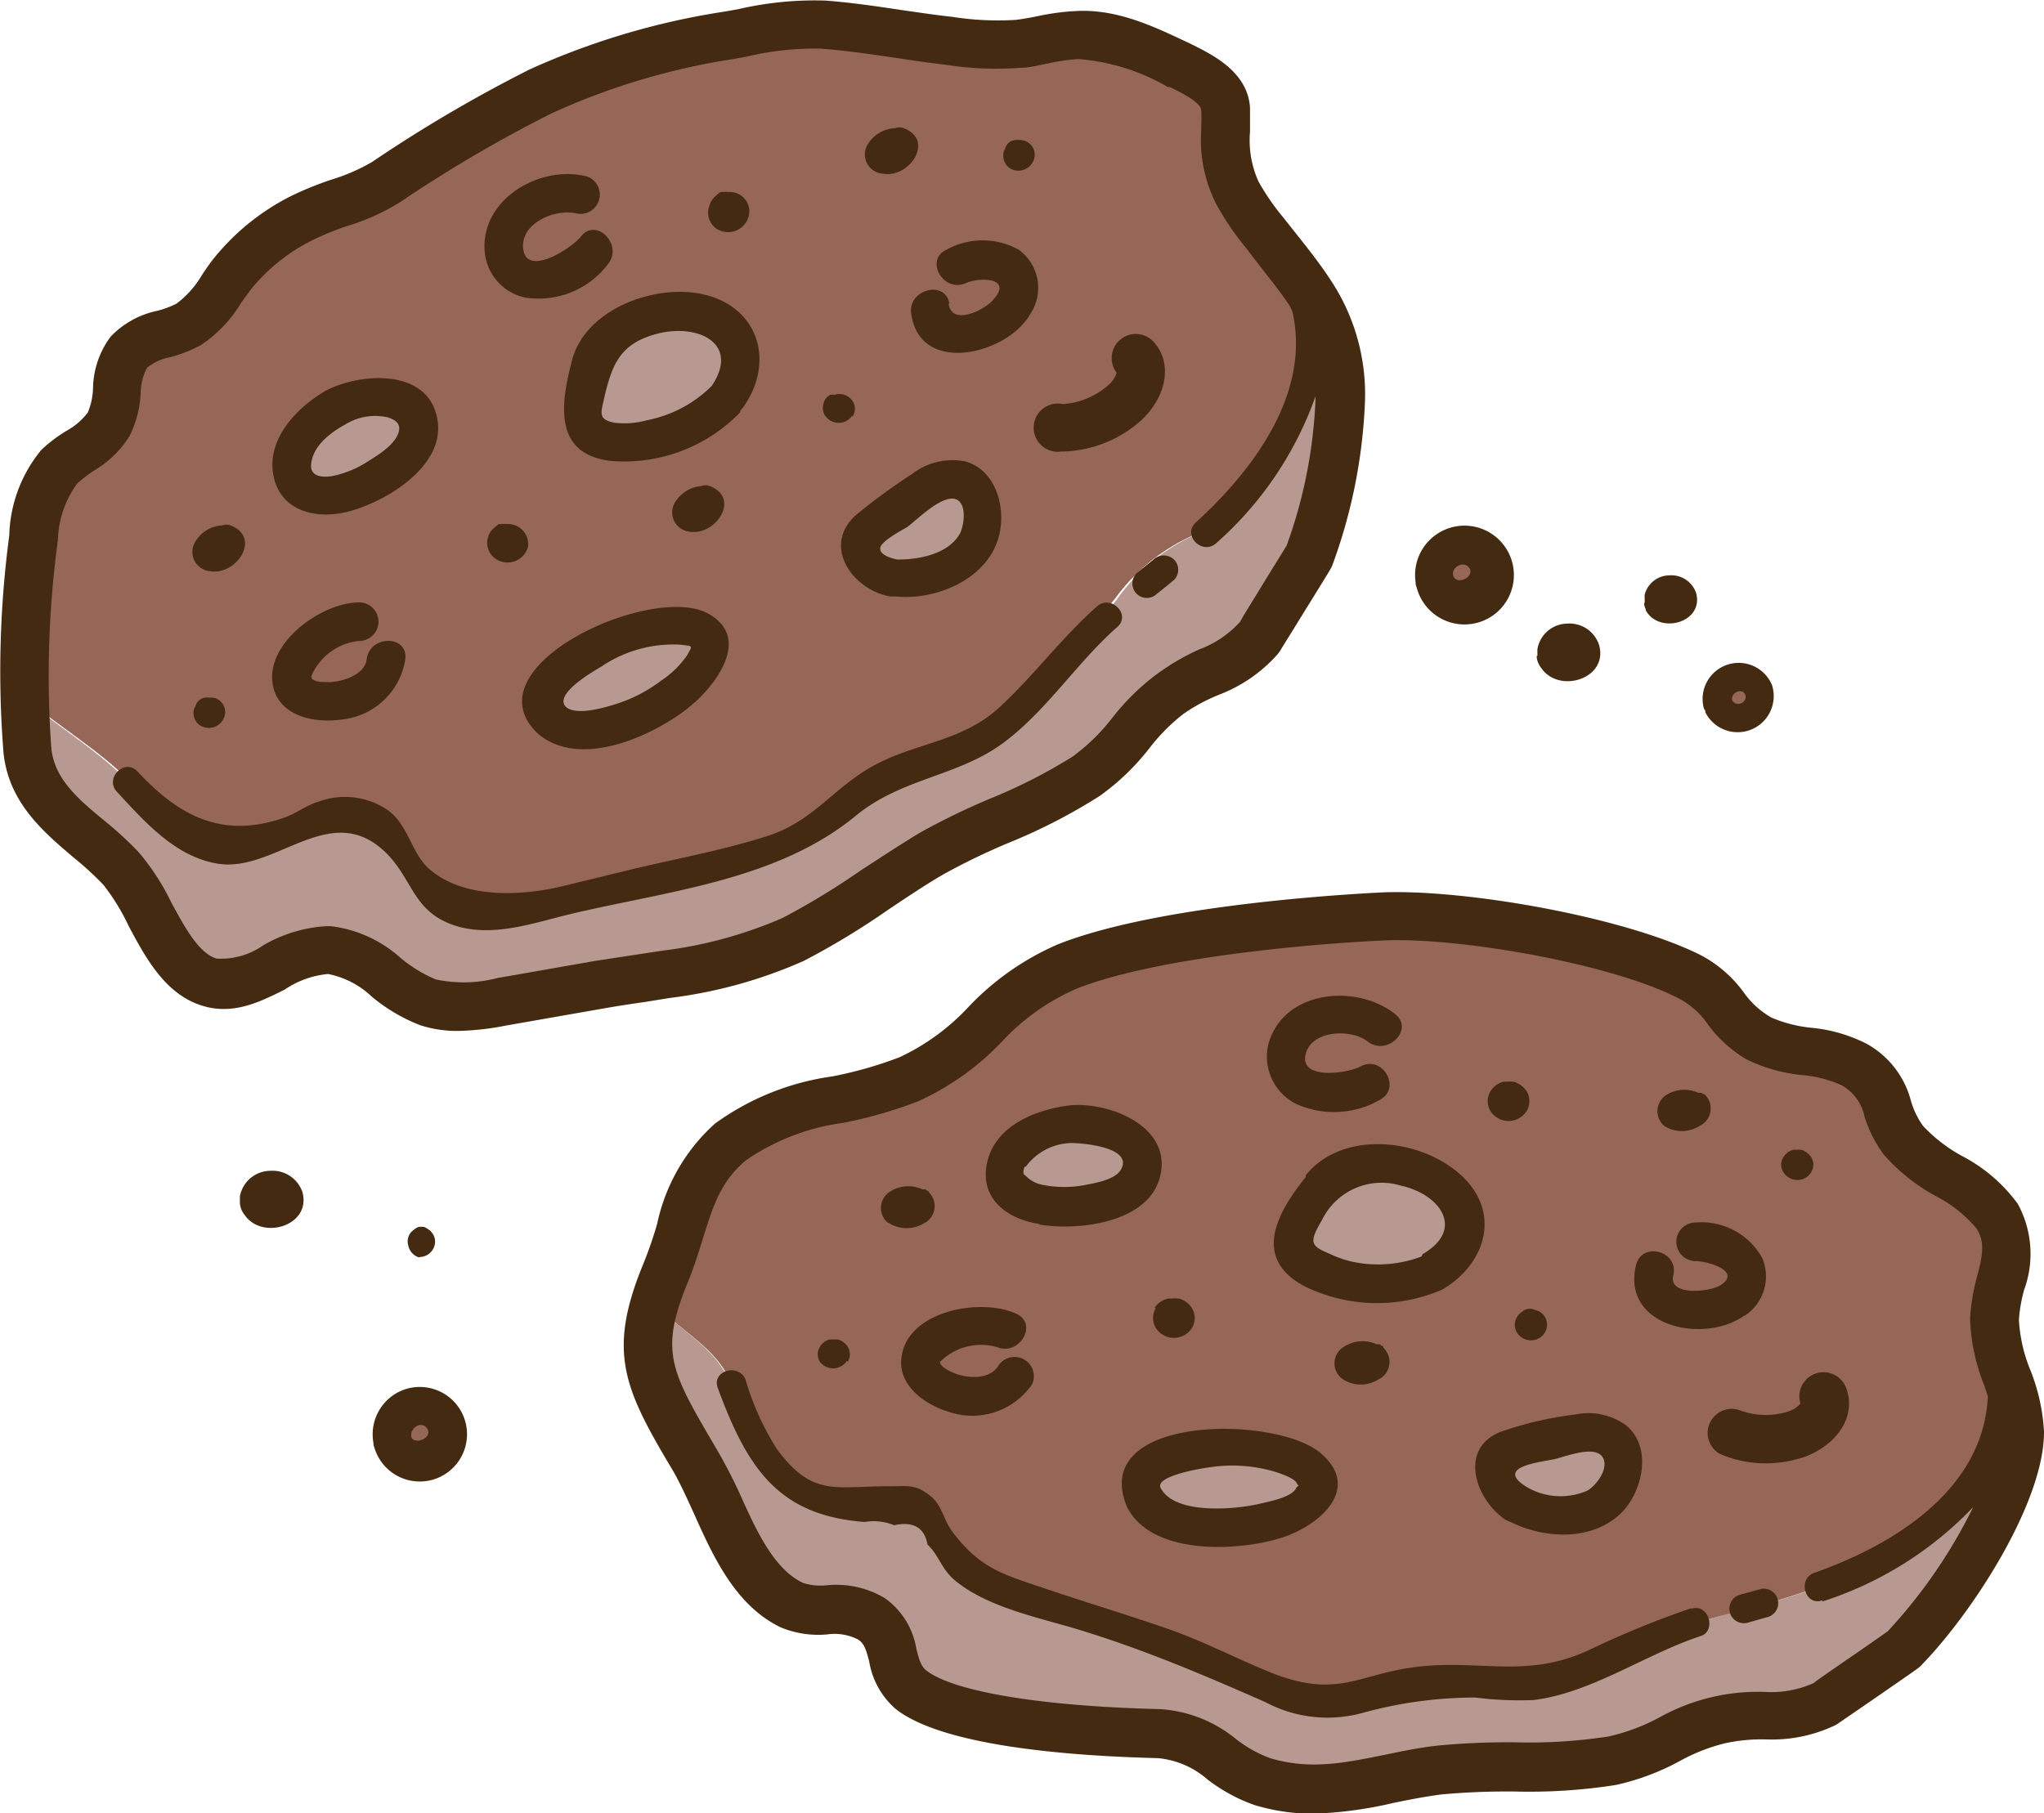 <svg xmlns="http://www.w3.org/2000/svg" viewBox="0 0 105.91 93.98"><defs><style>.cls-1{fill:#b79991;}.cls-2{fill:#966656;}.cls-3{fill:#442a11;}</style></defs><g id="Laag_2" data-name="Laag 2"><g id="objects"><path class="cls-1" d="M46.24,29.92l.13,0a4.79,4.79,0,0,0,2.82-.53,2.78,2.78,0,0,0,1.65-3.06A1.52,1.52,0,0,0,49,24.91a3.62,3.62,0,0,0-.53.17,5.65,5.65,0,0,0-1.29.89l-1.7,1.19a2.89,2.89,0,0,0-.73.64.88.88,0,0,0-.09.86A2.09,2.09,0,0,0,46.24,29.92Zm13,47.68A4,4,0,0,0,62,79c3.54.68,8.94-1.59,5-3.49C64.38,74.32,58,75.16,59.26,77.6Zm8.53-15.09c-.5.61-1,1.19-.9,1.89.34,1.87,5.08,2.62,7.32,1.49A2.8,2.8,0,0,0,76,63.28c-.09-1.18-1.24-2.39-3.12-2.81a4.78,4.78,0,0,0-4.12.72C68.26,61.6,68.15,62.07,67.79,62.51ZM78.4,77.82l.12.07a4.72,4.72,0,0,0,2.79.64A2.78,2.78,0,0,0,84,76.38a1.52,1.52,0,0,0-1.15-2.08,5,5,0,0,0-.56-.06,5.33,5.33,0,0,0-1.54.31c-.67.15-1.35.27-2,.41a2.9,2.9,0,0,0-.93.3.88.88,0,0,0-.42.76A2.11,2.11,0,0,0,78.4,77.82ZM37.64,20.65a2.76,2.76,0,0,0,.58-3.09c-.55-1-2.09-1.7-4-1.33a4.76,4.76,0,0,0-3.49,2.29,7.9,7.9,0,0,0-.34,1.6c-.22.75-.47,1.5-.08,2.08C31.39,23.78,36,22.58,37.64,20.65Zm66.2,50.19-.12,0c.55,2.92-.94,6-3.16,7.92-2.73,2.44-6.57,3.69-10,4.64a39.37,39.37,0,0,0-6.37,2c-1.63.77-3.22,1.77-5,2s-3.71-.52-5.55-.29S69.93,88.6,68,88.37a9.25,9.25,0,0,1-3.17-1.32A35.79,35.79,0,0,0,59,84.75l-6.35-2.09a6.47,6.47,0,0,1-3.57-2.13c-.67-1-.93-2.5-2.09-2.81a4.73,4.73,0,0,0-2.25.41,4.84,4.84,0,0,1-4.58-1.81,14.19,14.19,0,0,1-2.32-4.59C37.23,70,35.36,69,34,67.69l-.18,0c-.83,2.91,0,4.46,2,7.88,1.47,2.5,2.37,6.37,5.08,7.66,1.26.59,2.76-.21,4.14.7s.76,2.65,2.06,3.68c2.34,1.86,9.58,2.23,12.84,2.3,2.36.06,3.4,1.9,5.39,2.49,3.32,1,6-.24,9.18-.61,2.81-.33,6.23.05,8.94-.48,2.31-.46,3.5-1.69,5.62-2.16,2.34-.51,3.26.17,5.4-.82,0,0,4-2.8,4.08-2.84,2.56-2.61,6.06-8.07,6-11.27A11.36,11.36,0,0,0,103.84,70.84ZM55.44,58.23c-4.33.44-4.86,4.73.21,4.25,1.74-.16,3.29-.81,3.44-1.91S57.7,58,55.44,58.23ZM41.09,48.68c2.53-1.26,4.75-3,7.19-4.46s5.74-2.44,8-4c1.94-1.33,2.54-2.94,4.3-4.22,1.94-1.39,3-1.14,4.62-2.9,0,0,2.59-4.17,2.61-4.23a26.31,26.31,0,0,0,1.62-8,9.43,9.43,0,0,0-1.61-5.74c-.26-.4-.54-.77-.82-1.14A9.12,9.12,0,0,1,67,22a11.68,11.68,0,0,1-5.26,5.8,10.13,10.13,0,0,0-3.91,3.32,43.11,43.11,0,0,1-3.23,3.55c-1.19,1.34-2.24,2.89-3.81,3.77s-3.61,1-5.21,2c-1.21.72-2.08,1.86-3.22,2.66a10.84,10.84,0,0,1-3.86,1.36L28.05,47c-1.8.44-3.88.82-5.34-.31S20.86,42.89,19,42.18a4.08,4.08,0,0,0-3.32.54c-1.92,1-3.39,1.93-5.53.86a13.73,13.73,0,0,1-3.54-3.09c-1.4-1.49-3.85-3-5.38-4.32,0,.93.07,1.85.16,2.74.29,2.87,3.07,4.22,4.84,6.12,1.52,1.63,2.34,5.18,4.6,5.86,2.09.64,4-1.76,6.21-1.66,1.94.09,3.25,2.09,5.1,2.71a7.68,7.68,0,0,0,3.81,0L31.06,51c1.1-.19,2.28-.36,3.46-.55A23,23,0,0,0,41.09,48.68Zm-9.44-11.1c3.52-.78,7.57-5,3.17-5.17C32,32.3,26.5,35.6,28.6,37.35A3.9,3.9,0,0,0,31.65,37.58ZM19.26,24.93c1.53-.85,2.7-2.06,2.4-3.13-.34-1.22-2.3-1.79-4.28-.69C13.58,23.23,14.8,27.38,19.26,24.93Z"/><path class="cls-2" d="M81.31,34c.22,0,.37-.18.34-.32a.39.39,0,0,0-.46-.2c-.22,0-.37.17-.33.31S81.09,34.07,81.31,34Zm-39,9c1.14-.8,2-1.94,3.22-2.66,1.6-.95,3.59-1,5.21-2s2.62-2.43,3.81-3.77a43.11,43.11,0,0,0,3.23-3.55A10.13,10.13,0,0,1,61.7,27.8,11.68,11.68,0,0,0,67,22,9.12,9.12,0,0,0,67,14l-.35-.46L65.5,12A13.2,13.2,0,0,1,64.1,10c-.77-1.5-.52-2.73-.62-4.3-.07-1.18-1.43-1.8-2.43-2.29a11.56,11.56,0,0,0-5.22-1.57c-1,0-2,.34-3,.46a15.7,15.7,0,0,1-3.62-.16c-2.17-.25-4.38-.67-6.53-.84a20,20,0,0,0-4.87.56A37.42,37.42,0,0,0,28,4.76a69.74,69.74,0,0,0-8,4.71c-1.27.83-3,1.13-4.32,1.84A10.68,10.68,0,0,0,12,14.25a8.67,8.67,0,0,1-2.23,2.57c-1,.57-2.35.55-3.09,1.43s-.4,2.6-1,3.74-1.8,1.4-2.6,2.23a6.07,6.07,0,0,0-1.3,3.67,62.68,62.68,0,0,0-.46,8.28c1.53,1.35,4,2.83,5.38,4.32a13.73,13.73,0,0,0,3.54,3.09c2.14,1.07,3.61.16,5.53-.86A4.08,4.08,0,0,1,19,42.18c1.83.71,2.13,3.27,3.68,4.47s3.54.75,5.34.31l10.41-2.54A10.84,10.84,0,0,0,42.32,43.06ZM44.7,27.8a2.89,2.89,0,0,1,.73-.64L47.13,26a5.65,5.65,0,0,1,1.29-.89,3.62,3.62,0,0,1,.53-.17,1.52,1.52,0,0,1,1.89,1.45,2.78,2.78,0,0,1-1.65,3.06,4.79,4.79,0,0,1-2.82.53l-.13,0a2.09,2.09,0,0,1-1.63-1.26A.88.88,0,0,1,44.7,27.8ZM19.26,24.93c-4.46,2.45-5.68-1.7-1.88-3.82,2-1.1,3.94-.53,4.28.69C22,22.87,20.79,24.08,19.26,24.93ZM31.65,37.58a3.9,3.9,0,0,1-3-.23C26.5,35.6,32,32.3,34.82,32.41,39.22,32.56,35.17,36.8,31.65,37.58ZM30.33,22.2c-.39-.58-.14-1.33.08-2.08a7.9,7.9,0,0,1,.34-1.6,4.76,4.76,0,0,1,3.49-2.29c1.89-.37,3.43.28,4,1.33a2.76,2.76,0,0,1-.58,3.09C36,22.58,31.39,23.78,30.33,22.2Zm60.11,15a1.07,1.07,0,1,0-.72-2A1.09,1.09,0,0,0,89,36.53,1.1,1.1,0,0,0,90.44,37.17ZM76.19,31a1.4,1.4,0,1,0-1.83-.83A1.41,1.41,0,0,0,76.19,31Zm10.42.35c.22,0,.37-.18.33-.32s-.23-.24-.45-.21-.37.18-.33.32S86.39,31.37,86.61,31.34ZM14,61.93c-.21,0-.36.17-.33.32s.24.23.45.2.37-.17.34-.31A.4.4,0,0,0,14,61.93Zm89.39,6.42c0-1.84,1.24-3.53.12-5.34-1-1.62-3.64-2.37-4.86-3.93S98,56.29,96,55.18c-1.36-.77-3.55-.55-4.93-1.33-1.64-.92-1.8-2.38-3.55-3.28-3.61-1.84-11.66-3.3-15.86-3.11-4.53.2-12.34,1-16.41,2.6-3.66,1.45-4.72,4.39-8.19,5.84C44,57.22,40.45,57,37.83,59.16,35.58,61,35.55,63.31,34.45,66c-.25.62-.45,1.18-.6,1.69l.18,0c1.33,1.33,3.2,2.27,3.84,4a14.19,14.19,0,0,0,2.32,4.59,4.84,4.84,0,0,0,4.58,1.81A4.73,4.73,0,0,1,47,77.72c1.16.31,1.42,1.81,2.09,2.81a6.47,6.47,0,0,0,3.57,2.13L59,84.75a35.79,35.79,0,0,1,5.84,2.3A9.25,9.25,0,0,0,68,88.37c1.89.23,3.65-1,5.55-1.23s3.7.48,5.55.29,3.38-1.18,5-2a39.37,39.37,0,0,1,6.37-2c3.47-1,7.31-2.2,10-4.64,2.22-2,3.71-5,3.16-7.92l.12,0A7.34,7.34,0,0,1,103.36,68.35ZM55.65,62.48c-5.07.48-4.54-3.81-.21-4.25,2.26-.22,3.82,1.09,3.65,2.34S57.39,62.32,55.65,62.48ZM62,79a4,4,0,0,1-2.71-1.43c-1.23-2.44,5.12-3.28,7.68-2.06C70.91,77.44,65.51,79.71,62,79ZM74.21,65.89c-2.24,1.13-7,.38-7.32-1.49-.13-.7.4-1.28.9-1.89.36-.44.47-.91.95-1.32a4.78,4.78,0,0,1,4.12-.72c1.88.42,3,1.63,3.12,2.81A2.8,2.8,0,0,1,74.21,65.89ZM84,76.38a2.78,2.78,0,0,1-2.73,2.15,4.72,4.72,0,0,1-2.79-.64l-.12-.07a2.11,2.11,0,0,1-1-1.8.88.88,0,0,1,.42-.76,2.9,2.9,0,0,1,.93-.3c.68-.14,1.36-.26,2-.41a5.33,5.33,0,0,1,1.54-.31,5,5,0,0,1,.56.06A1.52,1.52,0,0,1,84,76.38ZM21.71,64.29a.07.07,0,0,0-.07.07.07.07,0,0,0,.07.06.06.06,0,0,0,.06-.06A.07.07,0,0,0,21.71,64.29Zm-.47,8.64a1.4,1.4,0,1,0,1.84.83A1.42,1.42,0,0,0,21.24,72.93Z"/><path class="cls-3" d="M29.64,18.67c-.57,2.19-1,4.81,1.93,5.21a8.35,8.35,0,0,0,6.79-2.52s0-.05,0-.08l.11-.12c1.72-2.36.87-5.3-2.11-5.92C33.94,14.72,30.34,16,29.64,18.67Zm1.67,1.94c.4-1.73.83-2.81,2.73-3.31,2.08-.55,4.33.47,2.84,2.7a6.51,6.51,0,0,1-3.36,1.78,4.33,4.33,0,0,1-1.68.13C31,21.74,31.12,21.45,31.31,20.61ZM55,23.4h.1a6.33,6.33,0,0,0,4.07-1.65c1.33-1.27,1.58-3,.58-4.06a1.25,1.25,0,0,0-1.89,1.63,1.37,1.37,0,0,1-.41.62,3.9,3.9,0,0,1-2.39,1A1.25,1.25,0,1,0,55,23.4ZM35.7,27.55c1.37.26,2.71-1.74,1.07-2.36a.59.59,0,0,0-.43,0A1.77,1.77,0,0,0,35,26,1,1,0,0,0,35.7,27.55Zm52.66,9.29s0,0,0,.07a1.87,1.87,0,0,0,3.45-1.42,1.87,1.87,0,0,0-3.52,1.24C88.32,36.78,88.35,36.8,88.36,36.84Zm2.09-.77a.37.37,0,0,1-.3.4.34.34,0,0,1-.4-.18C89.67,35.85,90.36,35.62,90.45,36.07ZM37.17,11.88a1.1,1.1,0,0,0,1.62-.66,1,1,0,0,0-.46-1.13,1.05,1.05,0,0,0-.62-.14.83.83,0,0,0-.22,0h0l-.1,0s-.1,0-.14.06l0,0a1.07,1.07,0,0,0-.16.14,1,1,0,0,0-.33.51A1,1,0,0,0,37.17,11.88ZM26.85,27.3a1.08,1.08,0,0,0-.62-.14.78.78,0,0,0-.22,0h0l-.09,0c-.05,0-.1,0-.15.06l0,0-.17.14a1,1,0,0,0-.32.51,1,1,0,0,0,.46,1.13,1.1,1.1,0,0,0,1.62-.66A1.05,1.05,0,0,0,26.85,27.3ZM21,72a2.46,2.46,0,0,0-1.65,2.78.56.56,0,0,0,.05.25A2.45,2.45,0,1,0,21,72Zm.32,2.5c-.13-.47.53-.92.82-.45S21.5,74.92,21.3,74.47ZM14,60.68A1.62,1.62,0,0,0,12.43,62l0,.17a.13.13,0,0,1,0,.06s0,.07,0,.11h0a1.08,1.08,0,0,0,.24.62c.91,1.34,3.48.57,3-1.18A1.64,1.64,0,0,0,14,60.68Zm21.67-24c1.36-1.07,3.35-3.63,1-4.89-2.93-1.58-12.48,2.79-8.78,6.25C30.06,39.86,33.77,38.17,35.65,36.7Zm-4.44-2.18a6.66,6.66,0,0,1,4-1.09c.67.09.68,0,.38.54a4.92,4.92,0,0,1-1.36,1.33A7.6,7.6,0,0,1,32,36.46c-.6.2-2.11.65-2.66.19C28.63,36,30.77,34.77,31.21,34.52Zm-9.5,30.65a.82.82,0,0,0,.79-.61.74.74,0,0,0-.19-.71l0,0a.69.69,0,0,0-.13-.11.82.82,0,0,0-.2-.12l0,0h0a.73.73,0,0,0-.34,0h0l0,0a.82.82,0,0,0-.2.12l-.12.1,0,0a.72.72,0,0,0-.19.71A.82.82,0,0,0,21.71,65.17ZM79.62,34a1.08,1.08,0,0,0,.24.62c.91,1.35,3.48.57,3-1.18a1.61,1.61,0,0,0-1.65-1.12,1.59,1.59,0,0,0-1.55,1.33l0,.17s0,0,0,.06,0,.08,0,.11ZM52.34,8.73a.85.85,0,0,0,1.25-.52.76.76,0,0,0-.34-.84.75.75,0,0,0-.43-.11.9.9,0,0,0-.23,0h0a.58.58,0,0,0-.51.46s-.06.08-.07.14A.8.8,0,0,0,52.34,8.73Zm.16-.08h0ZM59.77,29l-.88.71a.76.76,0,0,0,0,1.06.75.75,0,0,0,1.06,0c.3-.23.59-.47.88-.71a.75.75,0,0,0,0-1.06A.77.77,0,0,0,59.77,29ZM73.4,30.43a2.56,2.56,0,1,0-.05-.25A.56.56,0,0,0,73.4,30.43Zm2.74-1c.28.47-.62.9-.82.45S75.85,29,76.14,29.45ZM45.74,9c1.38.26,2.72-1.74,1.08-2.36a.59.59,0,0,0-.43,0A1.77,1.77,0,0,0,45,7.42,1,1,0,0,0,45.74,9ZM85.19,31.3a.89.89,0,0,0,.09.29l0,.05c.7,1.25,3,.64,2.61-.89a1.36,1.36,0,0,0-1.41-.93,1.33,1.33,0,0,0-1.26,1,1.06,1.06,0,0,0,0,.19c0,.05,0,.09,0,.14s0,0,0,.06A.52.52,0,0,0,85.19,31.3Zm-39.08-.39a.66.66,0,0,0,.14,0l.13,0c2,.22,4.6-.79,5.31-2.89.51-1.5,0-3.65-1.69-4.11a3.43,3.43,0,0,0-2.76.67,30.81,30.81,0,0,0-2.92,2.14C42.58,28.34,44.2,30.57,46.11,30.91ZM47,27.32c.5-.36,1.93-1.83,2.62-1.4.49.31.32,1.35.11,1.75C49.11,28.73,47.62,29,46.5,29c-.36-.07-.93-.25-.89-.6S46.71,27.49,47,27.32Zm2.19-11.58C49,14.48,47,15,47.22,16.28c.46,3.22,5,2.07,6.16,0a2.44,2.44,0,0,0-.6-3.34,3.84,3.84,0,0,0-3.73,0c-1.17.53-.16,2.26,1,1.73.69-.31,2.44-.3,1.43.85C51,16.09,49.32,16.91,49.15,15.74Zm-5,5.83a.74.74,0,0,0,0-.76.81.81,0,0,0-.94-.35.28.28,0,0,0-.12,0l-.12,0h0l-.06.05a.61.61,0,0,0-.28.42.72.72,0,0,0,.07.59A.85.85,0,0,0,44.14,21.57Zm-.26,49a.74.74,0,0,0,0-.76.87.87,0,0,0-.53-.39H43a.82.82,0,0,0-.52.39.72.72,0,0,0,0,.76A.85.85,0,0,0,43.88,70.53Zm15.95-2.76a1,1,0,0,0,0,1,1.11,1.11,0,0,0,1.89,0,1,1,0,0,0,0-1,1.2,1.2,0,0,0-.68-.51H61a.79.79,0,0,0-.22,0h-.25A1.14,1.14,0,0,0,59.83,67.77Zm-6-4.34c2,.32,5.56-.08,6.21-2.42.72-2.63-2.53-3.92-4.58-3.77-1.76.2-3.89,1-4.35,2.92S52.21,63.18,53.82,63.43Zm-.73-3a3,3,0,0,1,2.36-1.23c.55,0,3.21.21,2.58,1.36-.28.53-1.31.71-1.84.81a5.67,5.67,0,0,1-2.21,0,1.61,1.61,0,0,1-.9-.48C53,60.87,53,60.71,53.09,60.47ZM58.4,78.11c1.29,2.54,5.82,2.3,8.06,1.57,1.89-.62,4.11-2.5,2-4.34C66.19,73.32,56.37,73.29,58.4,78.11Zm4.25-2.06a7.74,7.74,0,0,1,3.67.31c.19.08.75.27.86.49a.77.77,0,0,0,.11.16s-.08,0-.14.14c-.28.48-1.45.68-1.94.8-1.24.28-4.37.57-5.08-.85C59.87,76.48,62.33,76.09,62.65,76.05Zm9-6.3-.07,0a.6.6,0,0,1-.08-.08s-.06,0-.08,0l-.09,0a1.75,1.75,0,0,0-1.66.11,1,1,0,0,0-.08,1.71,1.72,1.72,0,0,0,1.84,0,1,1,0,0,0,.33-1.55.34.34,0,0,0-.08-.09ZM67.11,57.19A4.77,4.77,0,0,0,71.5,57c1.14-.61.13-2.34-1-1.73-.68.37-3.26.74-2.83-.7.37-1.21,2.38-1.24,3.2-.59,1,.78,2.43-.62,1.42-1.42-2-1.6-5.83-1.26-6.58,1.6A2.75,2.75,0,0,0,67.11,57.19ZM46.71,70.36c-.19,1.41,1.16,2.4,2.36,2.78a3.76,3.76,0,0,0,4.41-1.4,1,1,0,0,0-1.72-1c-.45.79-1.65.72-2.38.4-.21-.09-.58-.27-.67-.5,0,0,0,0,0,0a.19.19,0,0,0,0-.06,3,3,0,0,1,2.93-.77c1.17.51,2.19-1.21,1-1.73C50.82,67.25,47,67.92,46.71,70.36Zm-.69-7a1.72,1.72,0,0,0,1.84.05,1,1,0,0,0,.33-1.55l-.08-.09,0-.05-.06,0a.34.34,0,0,1-.09-.08s-.06,0-.08,0l-.09,0a1.75,1.75,0,0,0-1.66.11A1,1,0,0,0,46,63.37ZM95.68,72a1.25,1.25,0,0,0-2.39.74,1.31,1.31,0,0,1-.62.41,3.86,3.86,0,0,1-2.58-.08,1.25,1.25,0,0,0-1,2.27,5.87,5.87,0,0,0,2.43.5,6.3,6.3,0,0,0,2-.34C95.26,74.84,96.16,73.37,95.68,72Zm9.52-1a8,8,0,0,1-.59-2.59,7.74,7.74,0,0,1,.27-1.56,5.42,5.42,0,0,0-.33-4.46,8.37,8.37,0,0,0-2.91-2.49,8,8,0,0,1-2-1.55A4.24,4.24,0,0,1,99,57a4.73,4.73,0,0,0-2.33-2.93,8,8,0,0,0-2.88-.81,7,7,0,0,1-2-.52A4.43,4.43,0,0,1,90.4,51.5a6.54,6.54,0,0,0-2.28-2c-4-2-12.25-3.42-16.48-3.25-1.16.06-11.46.57-16.82,2.69a14.1,14.1,0,0,0-4.64,3.25,11.57,11.57,0,0,1-3.56,2.6,20.63,20.63,0,0,1-3.51,1,13.52,13.52,0,0,0-6.06,2.44,9.69,9.69,0,0,0-3,5.2,20.58,20.58,0,0,1-.72,2.08c-1.88,4.57-1,6.46,1.52,10.68.38.65.73,1.43,1.11,2.26,1,2.24,2.16,4.78,4.51,5.9a5.09,5.09,0,0,0,2.37.36,2.7,2.7,0,0,1,1.62.26c.31.21.4.46.58,1.15a4.14,4.14,0,0,0,1.38,2.46C48.8,90.45,55.11,91,60,91.12a4.54,4.54,0,0,1,2.56,1.1A8.75,8.75,0,0,0,65,93.55,10.44,10.44,0,0,0,68,94a20.76,20.76,0,0,0,4.16-.55c.82-.17,1.68-.34,2.54-.45a37.61,37.61,0,0,1,3.79-.15,28.92,28.92,0,0,0,5.24-.34,12.61,12.61,0,0,0,3.31-1.24,9.5,9.5,0,0,1,2.34-.92,8.81,8.81,0,0,1,2.12-.2,7.63,7.63,0,0,0,3.54-.71,1.28,1.28,0,0,0,.25-.15L97.17,88c2.24-1.55,2.24-1.55,2.35-1.66,2.7-2.76,6.42-8.52,6.39-12.16A10.1,10.1,0,0,0,105.2,71Zm-10.77,12a18.66,18.66,0,0,0,7.81-4.89,26.79,26.79,0,0,1-4.43,6.44c-.27.19-1.18.83-2.06,1.43l-1.33.92c-.15.11-.3.21-.45.33a5.31,5.31,0,0,1-2.47.46A10.5,10.5,0,0,0,86,89a10.21,10.21,0,0,1-2.67,1,26.78,26.78,0,0,1-4.77.3,38.76,38.76,0,0,0-4.07.17c-1,.11-1.88.3-2.75.48-2.08.42-3.87.79-5.93.17a6.47,6.47,0,0,1-1.78-1,6.87,6.87,0,0,0-3.93-1.54c-6.17-.15-10.69-.91-12.1-2-.28-.23-.37-.54-.52-1.13a4,4,0,0,0-1.63-2.62,4.89,4.89,0,0,0-3-.67,3,3,0,0,1-1.24-.12c-1.52-.72-2.43-2.73-3.3-4.67A26.43,26.43,0,0,0,37,74.88c-2.24-3.82-2.84-4.85-1.35-8.45.33-.81.56-1.57.79-2.3.51-1.63.91-2.92,2.22-4a11.52,11.52,0,0,1,5-1.93,22.85,22.85,0,0,0,3.93-1.13A13.93,13.93,0,0,0,51.9,54a11.59,11.59,0,0,1,3.84-2.74c4-1.61,12-2.34,16-2.52,3.81-.17,11.76,1.2,15.23,3A4.17,4.17,0,0,1,88.43,53a6.62,6.62,0,0,0,2.06,1.9,8.39,8.39,0,0,0,2.9.82,6.25,6.25,0,0,1,2,.51,2.38,2.38,0,0,1,1.21,1.6,6.62,6.62,0,0,0,1,2A9.88,9.88,0,0,0,100.32,62a6.76,6.76,0,0,1,2.1,1.68c.45.72.31,1.41,0,2.56a10.23,10.23,0,0,0-.34,2.11,10.08,10.08,0,0,0,.73,3.44l.19.57c-.21,4.78-4.74,7.66-9,9.16C93.13,81.82,93.52,83.27,94.43,82.94Zm-26.77-22c-1.48,1.84-2.77,4.16-.15,5.62a8.5,8.5,0,0,0,7.21.22c2.33-1.36,3.09-4.09.91-6S69.49,58.62,67.66,60.91Zm6,4.12a6.4,6.4,0,0,1-3.6.27A5.47,5.47,0,0,1,68.94,65c-1-.42-1.16-.55-.44-1.77a3.43,3.43,0,0,1,4.09-1.78C74.61,61.89,75.94,63.71,73.71,65ZM91.25,82.35l-1.09.3a.75.75,0,0,0,.4,1.45l1.09-.31A.75.75,0,0,0,91.25,82.35Zm-3.62,1a48.27,48.27,0,0,0-5.32,2.18c-3.18,1.46-5.49.5-8.72.84s-4.2,1.75-7.83.28c-1.8-.74-3.47-1.62-5.33-2.26-2.08-.72-4.19-1.35-6.28-2.06s-3.37-1-4.84-3c-.4-.54-.49-1.24-1-1.71-.89-.77-1.29-.57-2.37-.59-2.63,0-3.85.56-5.67-1.91a13.71,13.71,0,0,1-1.63-3.59c-.33-.9-1.78-.51-1.45.4,1.52,4.13,3.12,6.62,7.62,6.95a2.76,2.76,0,0,1,1.52.17c1-.22,1.57.13,1.73,1,.59.56.72,1.27,1.41,1.85,1.81,1.51,4.73,2,6.87,2.7,3.19,1,6.14,2.26,9.21,3.61a6.86,6.86,0,0,0,5,.58,21.94,21.94,0,0,1,5.9-.81,18.48,18.48,0,0,0,3,.13c3-.36,5.83-2.39,8.68-3.32C88.94,84.53,88.55,83.08,87.63,83.38ZM17.6,37.3A3.71,3.71,0,0,0,21,34.17c.15-1.28-1.85-1.27-2,0-.1.85-1.4,1.22-2.1,1.18-.21,0-.61,0-.77-.21.06.08,0,0,0-.09a3,3,0,0,1,2.48-1.83,1,1,0,0,0,0-2c-2,0-5.11,2.26-4.41,4.54C14.63,37.15,16.35,37.47,17.6,37.3Zm-6.74-7.7c1.38.26,2.72-1.74,1.08-2.37a.64.64,0,0,0-.43,0,1.72,1.72,0,0,0-1.38.83A1,1,0,0,0,10.86,29.6Zm0,6.56a.6.6,0,0,0-.23,0h0a.59.59,0,0,0-.51.47.33.33,0,0,0-.07.13.77.77,0,0,0,.34.85.85.85,0,0,0,1.25-.51.77.77,0,0,0-.34-.85A.7.7,0,0,0,10.88,36.16Zm-.34,1.38h0ZM34.72,51.72h0a24.42,24.42,0,0,0,6.93-1.92,39.88,39.88,0,0,0,4.4-2.67c.93-.62,1.89-1.27,2.86-1.83a34.37,34.37,0,0,1,3.43-1.65A29.22,29.22,0,0,0,57,41.24a12.44,12.44,0,0,0,2.54-2.44A9.73,9.73,0,0,1,61.32,37a9.26,9.26,0,0,1,1.86-1,7.76,7.76,0,0,0,3-2.07,2,2,0,0,0,.17-.23c.1-.18.62-1,1.17-1.9,1.45-2.34,1.45-2.34,1.51-2.49a27.61,27.61,0,0,0,1.69-8.36,10.68,10.68,0,0,0-1.81-6.49c-.39-.6-.82-1.16-1.23-1.69L66.5,11.28a12.31,12.31,0,0,1-1.29-1.87,5.19,5.19,0,0,1-.44-2.59c0-.39,0-.8,0-1.23-.11-1.86-1.94-2.75-3-3.28l-.1-.05C60,1.48,58,.46,55.8.57a12.29,12.29,0,0,0-2,.26c-.38.08-.77.15-1.16.2A15.25,15.25,0,0,1,49.32.87C48.48.78,47.63.65,46.78.53c-1.32-.2-2.69-.4-4-.5a17.58,17.58,0,0,0-4.55.45L37.55.6a38.47,38.47,0,0,0-10.11,3,73.71,73.71,0,0,0-8.17,4.8,10,10,0,0,1-2.13.92,17.48,17.48,0,0,0-2.08.85A12.16,12.16,0,0,0,11,13.49c-.19.25-.37.51-.54.77a5,5,0,0,1-1.32,1.48,4.88,4.88,0,0,1-1,.37,4.66,4.66,0,0,0-2.41,1.34,4.61,4.61,0,0,0-.91,2.66,3.53,3.53,0,0,1-.27,1.27,3.51,3.51,0,0,1-1.09.94,7.5,7.5,0,0,0-1.32,1A7.26,7.26,0,0,0,.48,27.75,53.43,53.43,0,0,0,.18,39c.26,2.58,2.05,4.1,3.63,5.44a16.55,16.55,0,0,1,1.54,1.41A11.05,11.05,0,0,1,6.67,48c.89,1.67,1.91,3.55,3.83,4.13,1.61.49,3-.22,4.25-.84A4.76,4.76,0,0,1,17,50.48a4.56,4.56,0,0,1,2.26,1.17,9,9,0,0,0,2.5,1.48,6.15,6.15,0,0,0,2,.3,14.22,14.22,0,0,0,2.47-.28l5.08-.89c.68-.12,1.39-.23,2.11-.33ZM30.85,49.8l-5.08.89a6.91,6.91,0,0,1-3.19.07,7.07,7.07,0,0,1-1.82-1.11A6.59,6.59,0,0,0,17.13,48h-.2a7.33,7.33,0,0,0-3.3,1,3.78,3.78,0,0,1-2.41.68c-.93-.28-1.65-1.63-2.35-2.92a12.26,12.26,0,0,0-1.69-2.6,18.85,18.85,0,0,0-1.75-1.61C4,41.38,2.82,40.35,2.66,38.78A51.89,51.89,0,0,1,3,28a5.18,5.18,0,0,1,1-2.94,6.68,6.68,0,0,1,.92-.7A5.37,5.37,0,0,0,6.71,22.6a5.6,5.6,0,0,0,.58-2.22,2.81,2.81,0,0,1,.33-1.32,2.68,2.68,0,0,1,1.21-.55,7.63,7.63,0,0,0,1.54-.6,6.88,6.88,0,0,0,2.14-2.24L13,15a9.56,9.56,0,0,1,3.25-2.58A14.29,14.29,0,0,1,18,11.71a11.42,11.42,0,0,0,2.68-1.2,71.09,71.09,0,0,1,7.89-4.63A35.56,35.56,0,0,1,38,3.06l.66-.12a15.3,15.3,0,0,1,3.88-.42c1.27.1,2.6.29,3.88.48.87.13,1.74.26,2.61.36a16.82,16.82,0,0,0,3.9.15c.46,0,.91-.14,1.36-.22a10.57,10.57,0,0,1,1.58-.23,10.84,10.84,0,0,1,4.64,1.45l.1,0c.56.27,1.6.78,1.63,1.19s0,.74,0,1.08A7.36,7.36,0,0,0,63,10.54a14.3,14.3,0,0,0,1.53,2.27l1.15,1.49c.39.49.78,1,1.12,1.51.06.09.09.19.15.28,1,4.16-1.88,8.16-5,11-.7.66.36,1.71,1.07,1.06a18.27,18.27,0,0,0,5.14-7.6,1.62,1.62,0,0,1,0,.22,25.11,25.11,0,0,1-1.49,7.5c-.17.29-.77,1.24-1.33,2.16s-.84,1.35-1.08,1.79h0a5.34,5.34,0,0,1-2.13,1.44A12.15,12.15,0,0,0,59.86,35a12,12,0,0,0-2.23,2.21,10.27,10.27,0,0,1-2.05,2,27.64,27.64,0,0,1-4.25,2.17,36.67,36.67,0,0,0-3.67,1.78c-1,.6-2,1.27-3,1.91a38.16,38.16,0,0,1-4.12,2.51,22.38,22.38,0,0,1-6.21,1.69l-1.32.2ZM52,38.49c2.22-1.64,3.82-4.18,5.9-6,.72-.64-.34-1.7-1.06-1.06-1.82,1.61-3.22,3.52-5,5.18-2,1.88-4.5,1.87-6.73,3.16-2,1.15-3,2.81-5.38,3.57s-4.95,1.21-7.38,1.81l-3.25.79c-2.1.5-5.11.66-6.89-.93-.91-.82-1.06-2.3-2.16-3.05a3.92,3.92,0,0,0-3.52-.42c-.64.18-1.19.63-1.81.84-3.36,1.17-5.59-.25-7.6-2.4-.66-.7-1.72.36-1.06,1.06,1.44,1.55,3.05,3.4,5.28,3.73,3,.43,5.84-3.43,8.72-.51,1.32,1.35,1.35,2.91,3.34,3.65s4.22-.07,6.09-.52c5.1-1.22,10.78-1.74,14.89-5.14C46.76,40.31,49.66,40.24,52,38.49ZM27.2,15.42a4.51,4.51,0,0,0,4.31-1.74c.79-1-.62-2.43-1.41-1.42-.48.61-2.91,2.19-3,.54-.05-1.31,1.75-2,2.8-1.73a1,1,0,0,0,.53-1.92c-2.44-.64-5.58,1.18-5.31,3.94A2.66,2.66,0,0,0,27.2,15.42ZM18.06,26.51C20,26,23,24.2,22.68,21.85c-.37-2.8-4-2.55-5.8-1.6-1.5.87-3.08,2.5-2.71,4.4S16.47,26.93,18.06,26.51ZM17.89,22a2.94,2.94,0,0,1,2.2-.37c.42.13.7.35.56.79-.19.61-1,1.13-1.52,1.45a5.32,5.32,0,0,1-1.95.81c-.63.09-1.1-.06-1.06-.59C16.19,23.11,17.14,22.41,17.89,22Zm72.5,46.2a2.44,2.44,0,0,0,.92-3,3.6,3.6,0,0,0-3.45-1.84,1,1,0,0,0,0,2c.6,0,2.42.51,1.29,1.25-.54.35-2.72.58-2.45-.51.31-1.25-1.62-1.79-1.93-.53C84,68.76,88.29,69.68,90.39,68.18ZM78.85,68l0,0a.8.8,0,0,0-.34.85.85.85,0,0,0,1.28.48.8.8,0,0,0,.35-.85.77.77,0,0,0-.61-.59A.6.6,0,0,0,78.85,68Zm.26-10.43a1,1,0,0,0,0-1,1.2,1.2,0,0,0-.68-.51h-.06a.79.79,0,0,0-.22,0H77.9a1.14,1.14,0,0,0-.68.51,1,1,0,0,0,0,1A1.11,1.11,0,0,0,79.11,57.57Zm7.12.78a1.7,1.7,0,0,0,1.84,0,1,1,0,0,0,.33-1.55l-.08-.09,0,0-.07,0a.71.71,0,0,0-.09-.07s0,0-.07,0l-.09,0a1.75,1.75,0,0,0-1.66.11A1,1,0,0,0,86.23,58.35ZM78,78.76a1.59,1.59,0,0,0,.27.12c1.85.92,4.42,1,5.89-.63,1-1.17,1.42-3.3.08-4.39a3.33,3.33,0,0,0-2.62-.55,18.43,18.43,0,0,0-3.9.91C75.55,75.12,76.47,77.73,78,78.76Zm2.55-3.14c.57-.12,2.3-.84,2.56.06.16.57-.43,1.32-.85,1.57A3.45,3.45,0,0,1,79,77C77.5,76,79.85,75.78,80.56,75.62Zm13.3-14.88a.72.72,0,0,0,0-.76.91.91,0,0,0-.53-.39h-.39a.83.83,0,0,0-.53.4.7.7,0,0,0,0,.75A.85.85,0,0,0,93.86,60.74Z"/></g></g></svg>